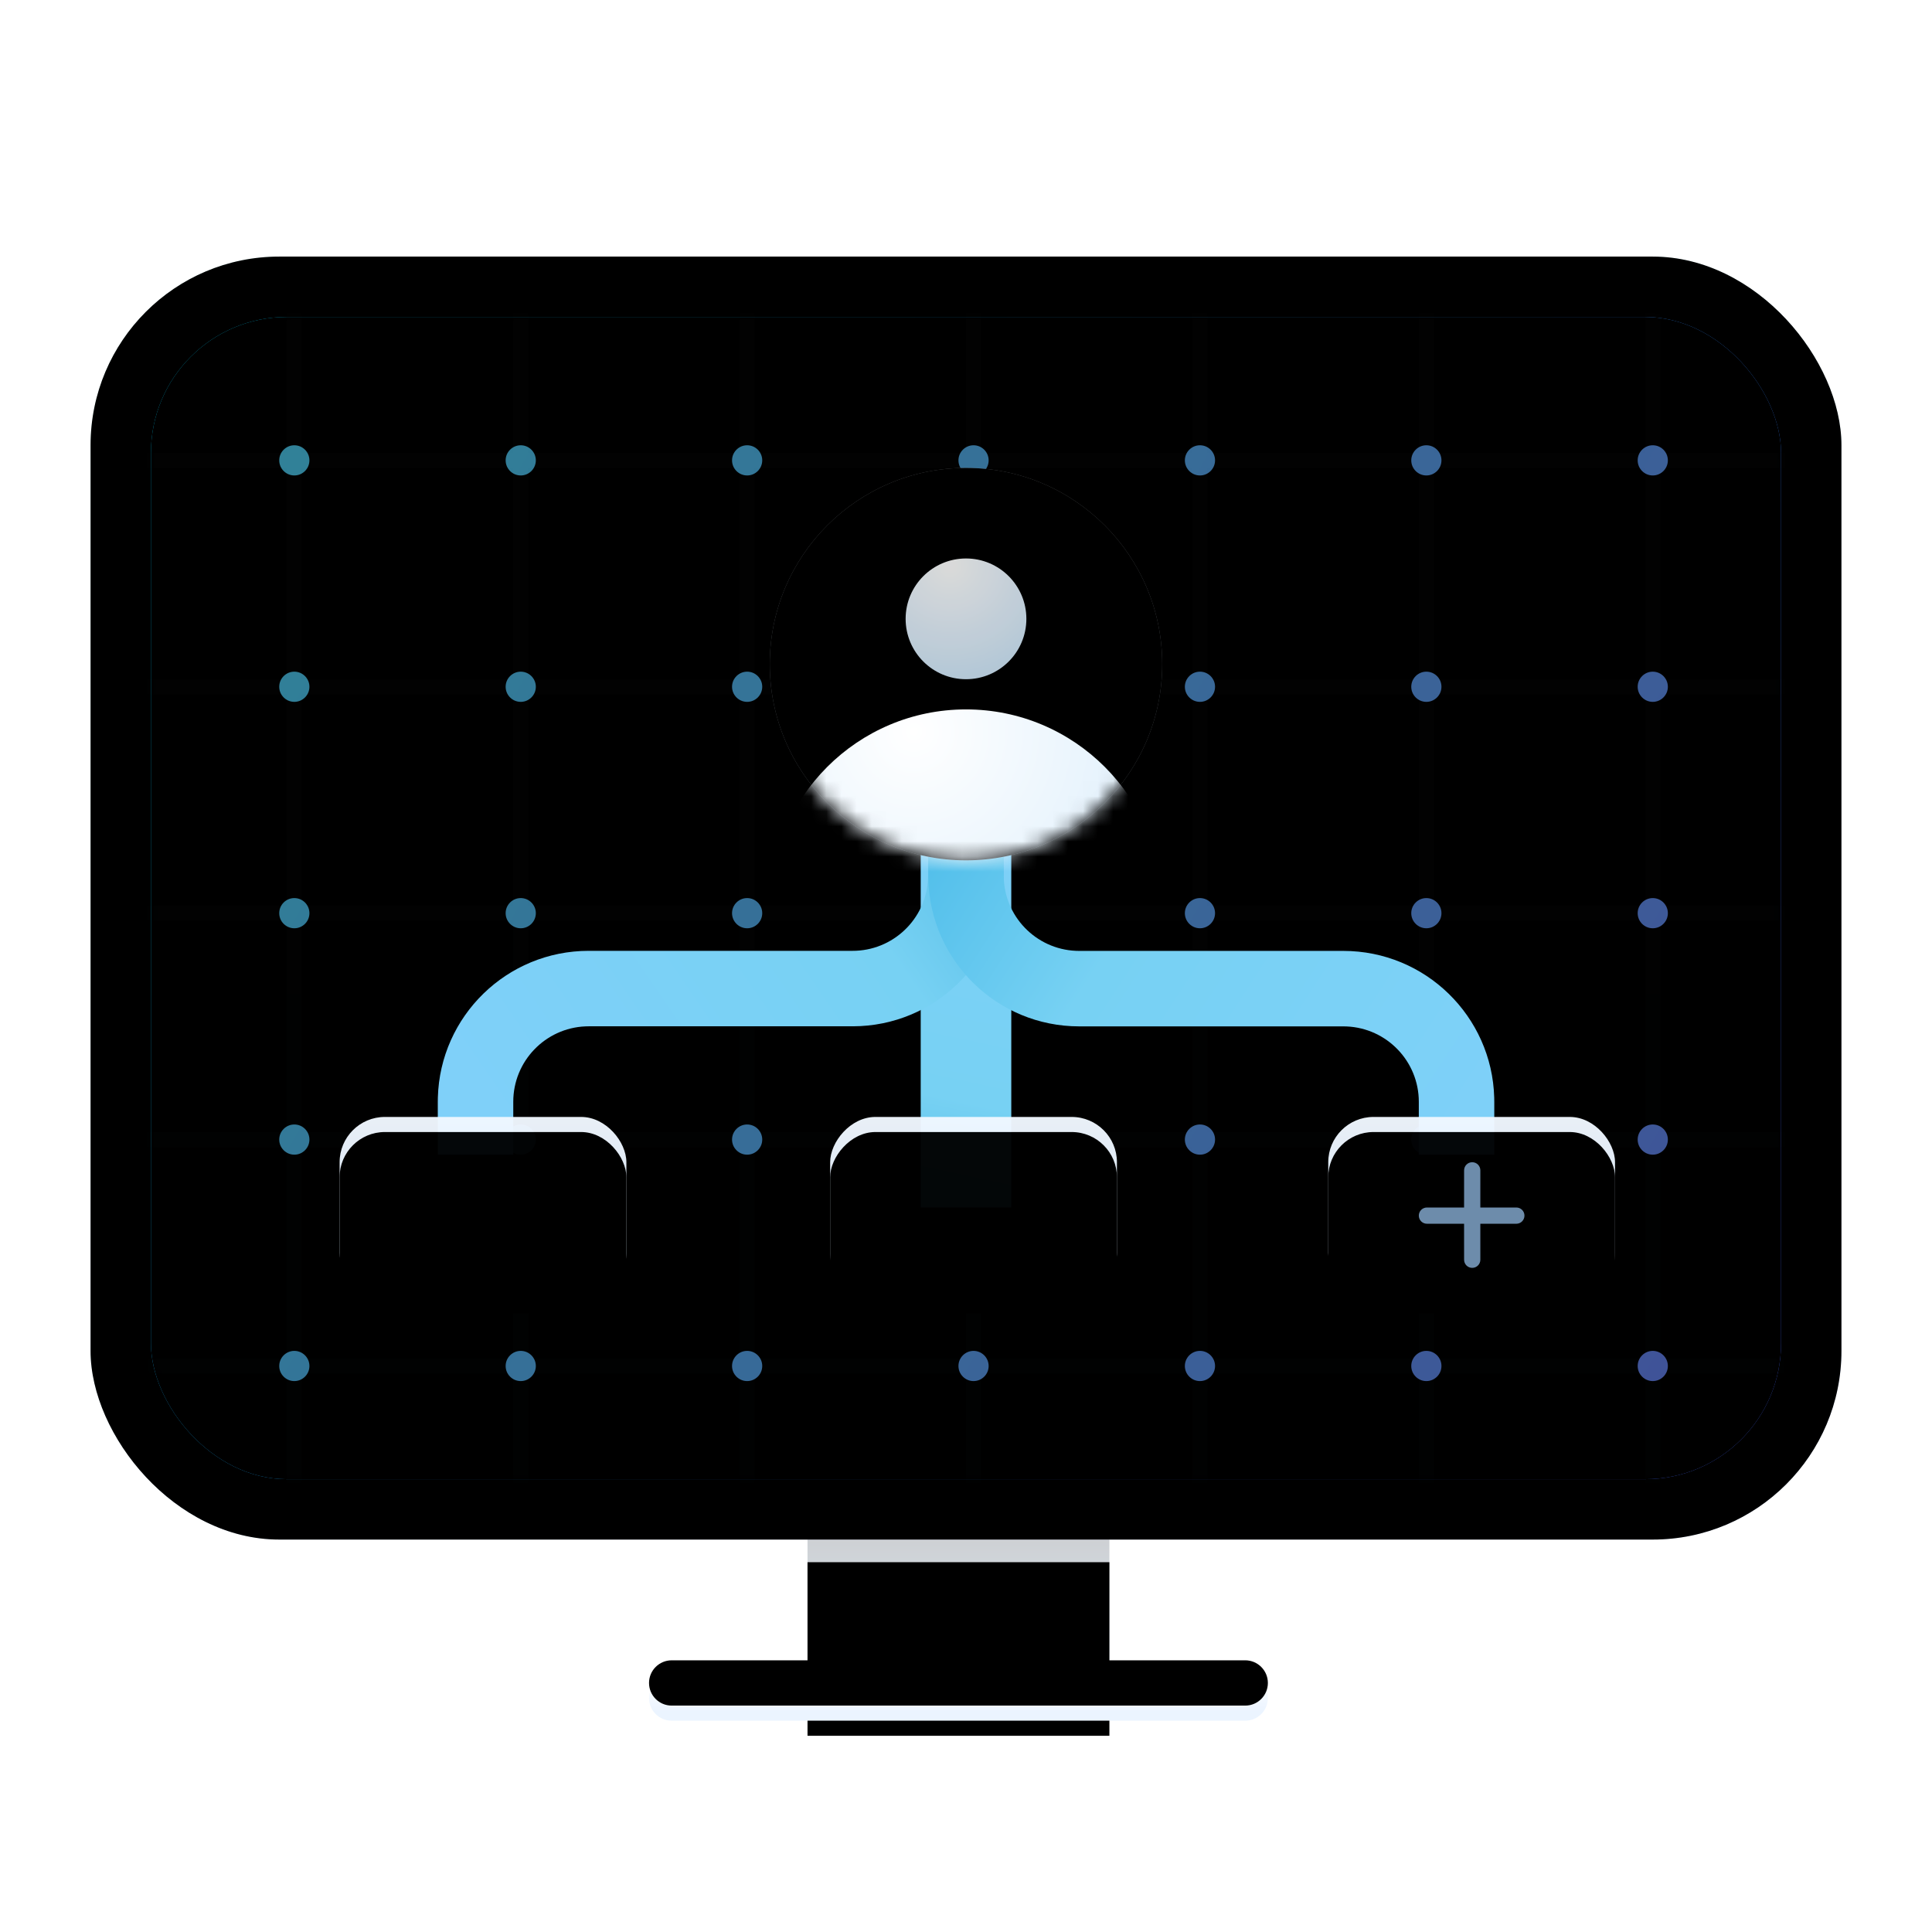 <?xml version="1.0" encoding="UTF-8"?>
<svg width="128px" height="128px" viewBox="0 0 128 128" version="1.1" xmlns="http://www.w3.org/2000/svg" xmlns:xlink="http://www.w3.org/1999/xlink">
    <title>-mockplus-</title>
    <defs>
        <filter x="-13.8%" y="-16.5%" width="127.6%" height="133.0%" filterUnits="objectBoundingBox" id="filter-1">
            <feOffset dx="0" dy="2" in="SourceAlpha" result="shadowOffsetOuter1"></feOffset>
            <feGaussianBlur stdDeviation="3" in="shadowOffsetOuter1" result="shadowBlurOuter1"></feGaussianBlur>
            <feColorMatrix values="0 0 0 0 0   0 0 0 0 0   0 0 0 0 0  0 0 0 0.2 0" type="matrix" in="shadowBlurOuter1" result="shadowMatrixOuter1"></feColorMatrix>
            <feMerge>
                <feMergeNode in="shadowMatrixOuter1"></feMergeNode>
                <feMergeNode in="SourceGraphic"></feMergeNode>
            </feMerge>
        </filter>
        <linearGradient x1="50%" y1="100%" x2="50%" y2="0%" id="linearGradient-2">
            <stop stop-color="#DCEDFB" offset="0%"></stop>
            <stop stop-color="#CDCFD2" offset="100%"></stop>
        </linearGradient>
        <polygon id="path-3" points="47.5 84.5 67.5 84.5 67.5 96 47.5 96"></polygon>
        <filter x="-10.0%" y="-17.4%" width="120.0%" height="134.8%" filterUnits="objectBoundingBox" id="filter-4">
            <feGaussianBlur stdDeviation="1" in="SourceAlpha" result="shadowBlurInner1"></feGaussianBlur>
            <feOffset dx="0" dy="2" in="shadowBlurInner1" result="shadowOffsetInner1"></feOffset>
            <feComposite in="shadowOffsetInner1" in2="SourceAlpha" operator="arithmetic" k2="-1" k3="1" result="shadowInnerInner1"></feComposite>
            <feColorMatrix values="0 0 0 0 0.306   0 0 0 0 0.316   0 0 0 0 0.534  0 0 0 0.178 0" type="matrix" in="shadowInnerInner1"></feColorMatrix>
        </filter>
        <linearGradient x1="50%" y1="0%" x2="50%" y2="80.104%" id="linearGradient-5">
            <stop stop-color="#FFFFFF" offset="0%"></stop>
            <stop stop-color="#EBF4FF" offset="100%"></stop>
        </linearGradient>
        <path d="M38.5,94 L76.5,94 C77.328,94 78,94.672 78,95.5 C78,96.328 77.328,97 76.5,97 L38.5,97 C37.672,97 37,96.328 37,95.5 C37,94.672 37.672,94 38.5,94 Z" id="path-6"></path>
        <filter x="-1.2%" y="-16.7%" width="102.4%" height="133.3%" filterUnits="objectBoundingBox" id="filter-7">
            <feOffset dx="0" dy="-1" in="SourceAlpha" result="shadowOffsetInner1"></feOffset>
            <feComposite in="shadowOffsetInner1" in2="SourceAlpha" operator="arithmetic" k2="-1" k3="1" result="shadowInnerInner1"></feComposite>
            <feColorMatrix values="0 0 0 0 0   0 0 0 0 0   0 0 0 0 0  0 0 0 0.169 0" type="matrix" in="shadowInnerInner1"></feColorMatrix>
        </filter>
        <linearGradient x1="39.599%" y1="23.153%" x2="75.302%" y2="76.847%" id="linearGradient-8">
            <stop stop-color="#DDFFFD" offset="0%"></stop>
            <stop stop-color="#D0E0FB" offset="100%"></stop>
        </linearGradient>
        <rect id="path-9" x="0" y="0" width="116" height="85" rx="12.5"></rect>
        <filter x="-0.4%" y="-0.6%" width="100.9%" height="101.2%" filterUnits="objectBoundingBox" id="filter-10">
            <feOffset dx="0" dy="-1" in="SourceAlpha" result="shadowOffsetInner1"></feOffset>
            <feComposite in="shadowOffsetInner1" in2="SourceAlpha" operator="arithmetic" k2="-1" k3="1" result="shadowInnerInner1"></feComposite>
            <feColorMatrix values="0 0 0 0 0   0 0 0 0 0   0 0 0 0 0  0 0 0 0.12 0" type="matrix" in="shadowInnerInner1" result="shadowMatrixInner1"></feColorMatrix>
            <feOffset dx="0" dy="1" in="SourceAlpha" result="shadowOffsetInner2"></feOffset>
            <feComposite in="shadowOffsetInner2" in2="SourceAlpha" operator="arithmetic" k2="-1" k3="1" result="shadowInnerInner2"></feComposite>
            <feColorMatrix values="0 0 0 0 1   0 0 0 0 1   0 0 0 0 1  0 0 0 1 0" type="matrix" in="shadowInnerInner2" result="shadowMatrixInner2"></feColorMatrix>
            <feMerge>
                <feMergeNode in="shadowMatrixInner1"></feMergeNode>
                <feMergeNode in="shadowMatrixInner2"></feMergeNode>
            </feMerge>
        </filter>
        <linearGradient x1="2.147%" y1="26.505%" x2="96.6%" y2="73.85%" id="linearGradient-11">
            <stop stop-color="#00C1EA" offset="0%"></stop>
            <stop stop-color="#4568FF" offset="100%"></stop>
        </linearGradient>
        <rect id="path-12" x="0" y="0" width="108" height="77" rx="9"></rect>
        <filter x="-3.2%" y="-4.5%" width="106.5%" height="109.1%" filterUnits="objectBoundingBox" id="filter-14">
            <feGaussianBlur stdDeviation="3.5" in="SourceAlpha" result="shadowBlurInner1"></feGaussianBlur>
            <feOffset dx="0" dy="0" in="shadowBlurInner1" result="shadowOffsetInner1"></feOffset>
            <feComposite in="shadowOffsetInner1" in2="SourceAlpha" operator="arithmetic" k2="-1" k3="1" result="shadowInnerInner1"></feComposite>
            <feColorMatrix values="0 0 0 0 0   0 0 0 0 0   0 0 0 0 0  0 0 0 0.32 0" type="matrix" in="shadowInnerInner1"></feColorMatrix>
        </filter>
        <linearGradient x1="50%" y1="0%" x2="50%" y2="100%" id="linearGradient-15">
            <stop stop-color="#FFFFFF" offset="0%"></stop>
            <stop stop-color="#59E5FE" offset="100%"></stop>
        </linearGradient>
        <linearGradient x1="-2.728%" y1="26.661%" x2="112.277%" y2="70.156%" id="linearGradient-16">
            <stop stop-color="#51D8FF" offset="0%"></stop>
            <stop stop-color="#6C8AFF" offset="100%"></stop>
        </linearGradient>
        <linearGradient x1="47.709%" y1="100%" x2="52.14%" y2="0%" id="linearGradient-17">
            <stop stop-color="#5BC0E8" offset="0%"></stop>
            <stop stop-color="#77D1F3" offset="24.099%"></stop>
            <stop stop-color="#7FD0F9" offset="100%"></stop>
            <stop stop-color="#7FD0F9" offset="100%"></stop>
        </linearGradient>
        <linearGradient x1="26.179%" y1="100%" x2="72.252%" y2="0%" id="linearGradient-18">
            <stop stop-color="#5BC0E8" offset="0%"></stop>
            <stop stop-color="#77D1F3" offset="24.099%"></stop>
            <stop stop-color="#7FD0F9" offset="100%"></stop>
            <stop stop-color="#7FD0F9" offset="100%"></stop>
        </linearGradient>
        <linearGradient x1="26.21%" y1="100%" x2="76.134%" y2="-15.673%" id="linearGradient-19">
            <stop stop-color="#54C0EB" offset="0%"></stop>
            <stop stop-color="#77D1F3" offset="29.555%"></stop>
            <stop stop-color="#7BD1F6" offset="62.943%"></stop>
            <stop stop-color="#7FD0F9" offset="100%"></stop>
        </linearGradient>
        <linearGradient x1="50%" y1="0%" x2="50%" y2="100%" id="linearGradient-20">
            <stop stop-color="#F1F8FF" offset="0%"></stop>
            <stop stop-color="#E2F1FF" offset="49.794%"></stop>
            <stop stop-color="#DEEFFF" offset="100%"></stop>
        </linearGradient>
        <rect id="path-21" x="16.5" y="57" width="19" height="12" rx="3"></rect>
        <filter x="-26.3%" y="-33.3%" width="152.6%" height="183.3%" filterUnits="objectBoundingBox" id="filter-22">
            <feOffset dx="0" dy="1" in="SourceAlpha" result="shadowOffsetOuter1"></feOffset>
            <feGaussianBlur stdDeviation="1.5" in="shadowOffsetOuter1" result="shadowBlurOuter1"></feGaussianBlur>
            <feColorMatrix values="0 0 0 0 0.162   0 0 0 0 0.325   0 0 0 0 0.786  0 0 0 0.379 0" type="matrix" in="shadowBlurOuter1"></feColorMatrix>
        </filter>
        <filter x="-18.4%" y="-20.8%" width="136.8%" height="158.3%" filterUnits="objectBoundingBox" id="filter-23">
            <feOffset dx="0" dy="1" in="SourceAlpha" result="shadowOffsetInner1"></feOffset>
            <feComposite in="shadowOffsetInner1" in2="SourceAlpha" operator="arithmetic" k2="-1" k3="1" result="shadowInnerInner1"></feComposite>
            <feColorMatrix values="0 0 0 0 1   0 0 0 0 1   0 0 0 0 1  0 0 0 0.5 0" type="matrix" in="shadowInnerInner1"></feColorMatrix>
        </filter>
        <rect id="path-24" x="82" y="57" width="19" height="12" rx="3"></rect>
        <filter x="-26.3%" y="-33.3%" width="152.6%" height="183.3%" filterUnits="objectBoundingBox" id="filter-25">
            <feOffset dx="0" dy="1" in="SourceAlpha" result="shadowOffsetOuter1"></feOffset>
            <feGaussianBlur stdDeviation="1.5" in="shadowOffsetOuter1" result="shadowBlurOuter1"></feGaussianBlur>
            <feColorMatrix values="0 0 0 0 0.162   0 0 0 0 0.325   0 0 0 0 0.786  0 0 0 0.379 0" type="matrix" in="shadowBlurOuter1"></feColorMatrix>
        </filter>
        <filter x="-18.4%" y="-20.8%" width="136.8%" height="158.3%" filterUnits="objectBoundingBox" id="filter-26">
            <feOffset dx="0" dy="1" in="SourceAlpha" result="shadowOffsetInner1"></feOffset>
            <feComposite in="shadowOffsetInner1" in2="SourceAlpha" operator="arithmetic" k2="-1" k3="1" result="shadowInnerInner1"></feComposite>
            <feColorMatrix values="0 0 0 0 1   0 0 0 0 1   0 0 0 0 1  0 0 0 0.5 0" type="matrix" in="shadowInnerInner1"></feColorMatrix>
        </filter>
        <rect id="path-27" x="49" y="57" width="19" height="12" rx="3"></rect>
        <filter x="-26.3%" y="-33.3%" width="152.6%" height="183.3%" filterUnits="objectBoundingBox" id="filter-28">
            <feOffset dx="0" dy="1" in="SourceAlpha" result="shadowOffsetOuter1"></feOffset>
            <feGaussianBlur stdDeviation="1.5" in="shadowOffsetOuter1" result="shadowBlurOuter1"></feGaussianBlur>
            <feColorMatrix values="0 0 0 0 0.162   0 0 0 0 0.325   0 0 0 0 0.786  0 0 0 0.379 0" type="matrix" in="shadowBlurOuter1"></feColorMatrix>
        </filter>
        <filter x="-18.4%" y="-20.8%" width="136.8%" height="158.3%" filterUnits="objectBoundingBox" id="filter-29">
            <feOffset dx="0" dy="1" in="SourceAlpha" result="shadowOffsetInner1"></feOffset>
            <feComposite in="shadowOffsetInner1" in2="SourceAlpha" operator="arithmetic" k2="-1" k3="1" result="shadowInnerInner1"></feComposite>
            <feColorMatrix values="0 0 0 0 1   0 0 0 0 1   0 0 0 0 1  0 0 0 0.5 0" type="matrix" in="shadowInnerInner1"></feColorMatrix>
        </filter>
        <linearGradient x1="50%" y1="0%" x2="50%" y2="100%" id="linearGradient-30">
            <stop stop-color="#F1F8FF" offset="0%"></stop>
            <stop stop-color="#E2F1FF" offset="49.794%"></stop>
            <stop stop-color="#DEEFFF" offset="100%"></stop>
        </linearGradient>
        <circle id="path-31" cx="13.75" cy="13.75" r="13"></circle>
        <filter x="0.0%" y="0.0%" width="100.0%" height="100.0%" filterUnits="objectBoundingBox" id="filter-33">
            <feOffset dx="0" dy="0" in="SourceAlpha" result="shadowOffsetInner1"></feOffset>
            <feComposite in="shadowOffsetInner1" in2="SourceAlpha" operator="arithmetic" k2="-1" k3="1" result="shadowInnerInner1"></feComposite>
            <feColorMatrix values="0 0 0 0 1   0 0 0 0 1   0 0 0 0 1  0 0 0 0.5 0" type="matrix" in="shadowInnerInner1"></feColorMatrix>
        </filter>
        <radialGradient cx="36.732%" cy="5.669%" fx="36.732%" fy="5.669%" r="101.694%" id="radialGradient-34">
            <stop stop-color="#FFFFFF" offset="0%"></stop>
            <stop stop-color="#CEE7FA" offset="100%"></stop>
        </radialGradient>
    </defs>
    <g id="V4.4" stroke="none" stroke-width="1" fill="none" fill-rule="evenodd">
        <g id="防火墙-域管" transform="translate(-576, -235)">
            <g id="-mockplus-" transform="translate(576, 235)">
                <g id="矩形" transform="translate(6, 15)" filter="url(#filter-1)">
                    <g>
                        <use fill="url(#linearGradient-2)" fill-rule="evenodd" xlink:href="#path-3"></use>
                        <use fill="black" fill-opacity="1" filter="url(#filter-4)" xlink:href="#path-3"></use>
                    </g>
                    <g>
                        <use fill="url(#linearGradient-5)" fill-rule="evenodd" xlink:href="#path-6"></use>
                        <use fill="black" fill-opacity="1" filter="url(#filter-7)" xlink:href="#path-6"></use>
                    </g>
                    <g id="蒙版">
                        <use fill="url(#linearGradient-8)" fill-rule="evenodd" xlink:href="#path-9"></use>
                        <use fill="black" fill-opacity="1" filter="url(#filter-10)" xlink:href="#path-9"></use>
                    </g>
                    <g id="kevin-lanceplaine-243768-unsplash" transform="translate(4, 4)">
                        <mask id="mask-13" fill="white">
                            <use xlink:href="#path-12"></use>
                        </mask>
                        <g id="蒙版">
                            <use fill="url(#linearGradient-11)" fill-rule="evenodd" xlink:href="#path-12"></use>
                            <use fill="black" fill-opacity="1" filter="url(#filter-14)" xlink:href="#path-12"></use>
                        </g>
                        <path d="M10,-2.5 L10,8.999 L24,8.999 L24,-2.5 L25,-2.5 L25,8.999 L39,8.999 L39,-2.5 L40,-2.5 L40,8.999 L54,8.999 L54,-2.5 L55,-2.5 L55,8.999 L69,8.999 L69,-2.5 L70,-2.5 L70,8.999 L84,8.999 L84,-2.5 L85,-2.5 L85,8.999 L98.999,8.999 L99,-2.5 L100,-2.5 L99.999,8.999 L111.5,9 L111.5,10 L99.999,9.999 L99.999,24 L111.5,24 L111.5,25 L99.999,25 L99.999,39 L111.5,39 L111.5,40 L99.999,40 L99.999,54 L111.5,54 L111.5,55 L99.999,55 L99.999,69 L111.5,69 L111.5,70 L99.999,70 L100,81.5 L99,81.5 L98.999,70 L85,70 L85,81.5 L84,81.5 L84,70 L70,70 L70,81.5 L69,81.5 L69,70 L55,70 L55,81.5 L54,81.5 L54,70 L40,70 L40,81.5 L39,81.5 L39,70 L25,70 L25,81.5 L24,81.5 L24,70 L9.999,70 L10,81.5 L9,81.5 L8.999,70 L-2.5,70 L-2.5,69 L8.999,69 L9,55 L-2.5,55 L-2.5,54 L9,54 L9,40 L-2.5,40 L-2.5,39 L9,39 L9,25 L-2.5,25 L-2.5,24 L9,24 L9,9.999 L-2.5,10 L-2.5,9 L9,8.999 L9,-2.5 L10,-2.5 Z M98.999,69 L98.999,55 L85,55 L85,69 L98.999,69 Z M84,55 L70,55 L70,69 L84,69 L84,55 Z M39,55 L25,55 L25,69 L39,69 L39,55 Z M24,55 L10,55 L9.999,69 L24,69 L24,55 Z M54,55 L40,55 L40,69 L54,69 L54,55 Z M69,55 L55,55 L55,69 L69,69 L69,55 Z M98.999,54 L98.999,40 L85,40 L85,54 L98.999,54 Z M69,40 L55,40 L55,54 L69,54 L69,40 Z M54,40 L40,40 L40,54 L54,54 L54,40 Z M24,40 L10,40 L10,54 L24,54 L24,40 Z M39,40 L25,40 L25,54 L39,54 L39,40 Z M84,40 L70,40 L70,54 L84,54 L84,40 Z M98.999,39 L98.999,25 L85,25 L85,39 L98.999,39 Z M69,25 L55,25 L55,39 L69,39 L69,25 Z M54,25 L40,25 L40,39 L54,39 L54,25 Z M24,25 L10,25 L10,39 L24,39 L24,25 Z M39,25 L25,25 L25,39 L39,39 L39,25 Z M84,25 L70,25 L70,39 L84,39 L84,25 Z M98.999,24 L98.999,9.999 L85,9.999 L85,24 L98.999,24 Z M69,9.999 L55,9.999 L55,24 L69,24 L69,9.999 Z M54,9.999 L40,9.999 L40,24 L54,24 L54,9.999 Z M24,9.999 L10,9.999 L10,24 L24,24 L24,9.999 Z M39,9.999 L25,9.999 L25,24 L39,24 L39,9.999 Z M84,9.999 L70,9.999 L70,24 L84,24 L84,9.999 Z" id="形状结合" fill="url(#linearGradient-15)" fill-rule="nonzero" opacity="0.096" mask="url(#mask-13)"></path>
                        <path d="M9.5,10.5 C10.052,10.5 10.5,10.052 10.5,9.5 C10.5,8.948 10.052,8.5 9.5,8.5 C8.948,8.5 8.5,8.948 8.5,9.5 C8.5,10.052 8.948,10.5 9.5,10.5 Z M9.5,25.5 C10.052,25.5 10.5,25.052 10.5,24.5 C10.5,23.948 10.052,23.5 9.5,23.5 C8.948,23.5 8.5,23.948 8.5,24.5 C8.5,25.052 8.948,25.5 9.5,25.5 Z M9.5,40.5 C10.052,40.5 10.5,40.052 10.5,39.5 C10.5,38.948 10.052,38.5 9.5,38.5 C8.948,38.5 8.5,38.948 8.5,39.5 C8.5,40.052 8.948,40.5 9.5,40.5 Z M9.5,55.5 C10.052,55.5 10.5,55.052 10.5,54.5 C10.5,53.948 10.052,53.5 9.5,53.5 C8.948,53.5 8.5,53.948 8.5,54.5 C8.5,55.052 8.948,55.5 9.5,55.5 Z M9.5,70.5 C10.052,70.5 10.5,70.052 10.5,69.5 C10.5,68.948 10.052,68.5 9.5,68.5 C8.948,68.5 8.5,68.948 8.5,69.5 C8.5,70.052 8.948,70.5 9.5,70.5 Z M39.5,10.5 C40.052,10.5 40.5,10.052 40.5,9.5 C40.5,8.948 40.052,8.5 39.5,8.5 C38.948,8.5 38.5,8.948 38.5,9.5 C38.5,10.052 38.948,10.5 39.5,10.5 Z M39.5,25.5 C40.052,25.5 40.5,25.052 40.5,24.5 C40.5,23.948 40.052,23.5 39.5,23.5 C38.948,23.5 38.5,23.948 38.5,24.5 C38.5,25.052 38.948,25.5 39.5,25.5 Z M39.5,40.5 C40.052,40.5 40.5,40.052 40.5,39.5 C40.5,38.948 40.052,38.5 39.5,38.5 C38.948,38.5 38.5,38.948 38.5,39.5 C38.5,40.052 38.948,40.5 39.5,40.5 Z M39.5,55.5 C40.052,55.5 40.5,55.052 40.5,54.5 C40.5,53.948 40.052,53.5 39.5,53.5 C38.948,53.5 38.5,53.948 38.5,54.5 C38.5,55.052 38.948,55.5 39.5,55.5 Z M39.5,70.5 C40.052,70.5 40.5,70.052 40.5,69.5 C40.5,68.948 40.052,68.5 39.5,68.5 C38.948,68.5 38.5,68.948 38.5,69.5 C38.5,70.052 38.948,70.5 39.5,70.5 Z M24.5,10.5 C25.052,10.5 25.5,10.052 25.5,9.5 C25.5,8.948 25.052,8.5 24.5,8.5 C23.948,8.5 23.5,8.948 23.5,9.5 C23.5,10.052 23.948,10.5 24.5,10.5 Z M24.5,25.5 C25.052,25.5 25.5,25.052 25.5,24.5 C25.5,23.948 25.052,23.5 24.5,23.5 C23.948,23.5 23.5,23.948 23.5,24.5 C23.5,25.052 23.948,25.5 24.5,25.5 Z M24.5,40.5 C25.052,40.5 25.5,40.052 25.5,39.5 C25.5,38.948 25.052,38.5 24.5,38.5 C23.948,38.5 23.5,38.948 23.5,39.5 C23.5,40.052 23.948,40.5 24.5,40.5 Z M24.5,55.5 C25.052,55.5 25.5,55.052 25.5,54.5 C25.5,53.948 25.052,53.5 24.5,53.5 C23.948,53.5 23.5,53.948 23.5,54.5 C23.5,55.052 23.948,55.5 24.5,55.5 Z M24.5,70.5 C25.052,70.5 25.5,70.052 25.5,69.5 C25.5,68.948 25.052,68.5 24.5,68.5 C23.948,68.5 23.5,68.948 23.5,69.5 C23.5,70.052 23.948,70.5 24.5,70.5 Z M54.5,10.5 C55.052,10.5 55.5,10.052 55.5,9.5 C55.5,8.948 55.052,8.5 54.5,8.5 C53.948,8.5 53.5,8.948 53.5,9.5 C53.5,10.052 53.948,10.5 54.5,10.5 Z M54.5,25.5 C55.052,25.5 55.5,25.052 55.5,24.5 C55.5,23.948 55.052,23.5 54.5,23.5 C53.948,23.5 53.5,23.948 53.5,24.5 C53.5,25.052 53.948,25.5 54.5,25.5 Z M54.5,40.5 C55.052,40.5 55.5,40.052 55.5,39.5 C55.5,38.948 55.052,38.5 54.5,38.5 C53.948,38.5 53.5,38.948 53.5,39.5 C53.5,40.052 53.948,40.5 54.5,40.5 Z M54.5,55.5 C55.052,55.5 55.5,55.052 55.5,54.5 C55.5,53.948 55.052,53.5 54.5,53.5 C53.948,53.5 53.5,53.948 53.5,54.5 C53.5,55.052 53.948,55.5 54.5,55.5 Z M54.5,70.5 C55.052,70.5 55.5,70.052 55.5,69.5 C55.5,68.948 55.052,68.5 54.5,68.5 C53.948,68.5 53.5,68.948 53.5,69.5 C53.5,70.052 53.948,70.5 54.5,70.5 Z M69.5,10.5 C70.052,10.5 70.5,10.052 70.5,9.5 C70.5,8.948 70.052,8.5 69.5,8.5 C68.948,8.5 68.5,8.948 68.5,9.5 C68.5,10.052 68.948,10.5 69.5,10.5 Z M84.5,10.5 C85.052,10.5 85.5,10.052 85.5,9.5 C85.5,8.948 85.052,8.5 84.5,8.5 C83.948,8.5 83.5,8.948 83.5,9.5 C83.5,10.052 83.948,10.5 84.5,10.5 Z M99.5,10.5 C100.052,10.5 100.5,10.052 100.5,9.5 C100.5,8.948 100.052,8.5 99.5,8.5 C98.948,8.5 98.5,8.948 98.5,9.5 C98.5,10.052 98.948,10.5 99.5,10.5 Z M69.5,25.5 C70.052,25.5 70.5,25.052 70.5,24.5 C70.5,23.948 70.052,23.5 69.5,23.5 C68.948,23.5 68.5,23.948 68.5,24.5 C68.5,25.052 68.948,25.5 69.5,25.5 Z M84.5,25.5 C85.052,25.5 85.5,25.052 85.5,24.5 C85.5,23.948 85.052,23.5 84.5,23.5 C83.948,23.5 83.5,23.948 83.5,24.5 C83.5,25.052 83.948,25.5 84.5,25.5 Z M99.5,25.5 C100.052,25.5 100.5,25.052 100.5,24.5 C100.5,23.948 100.052,23.5 99.5,23.5 C98.948,23.5 98.5,23.948 98.5,24.5 C98.5,25.052 98.948,25.5 99.5,25.5 Z M69.5,40.5 C70.052,40.5 70.5,40.052 70.5,39.5 C70.5,38.948 70.052,38.5 69.5,38.5 C68.948,38.5 68.5,38.948 68.5,39.5 C68.5,40.052 68.948,40.5 69.5,40.5 Z M84.5,40.5 C85.052,40.5 85.5,40.052 85.5,39.5 C85.5,38.948 85.052,38.5 84.5,38.5 C83.948,38.5 83.5,38.948 83.5,39.5 C83.5,40.052 83.948,40.5 84.5,40.5 Z M99.5,40.5 C100.052,40.5 100.5,40.052 100.5,39.5 C100.5,38.948 100.052,38.5 99.5,38.5 C98.948,38.5 98.5,38.948 98.5,39.5 C98.5,40.052 98.948,40.5 99.5,40.5 Z M69.5,55.5 C70.052,55.5 70.5,55.052 70.5,54.5 C70.5,53.948 70.052,53.5 69.5,53.5 C68.948,53.5 68.5,53.948 68.5,54.5 C68.5,55.052 68.948,55.5 69.5,55.5 Z M84.5,55.5 C85.052,55.5 85.5,55.052 85.5,54.5 C85.5,53.948 85.052,53.5 84.5,53.5 C83.948,53.5 83.5,53.948 83.5,54.5 C83.5,55.052 83.948,55.5 84.5,55.5 Z M99.5,55.5 C100.052,55.5 100.5,55.052 100.5,54.5 C100.5,53.948 100.052,53.5 99.5,53.5 C98.948,53.5 98.5,53.948 98.5,54.5 C98.5,55.052 98.948,55.5 99.5,55.5 Z M69.5,70.5 C70.052,70.5 70.5,70.052 70.5,69.5 C70.5,68.948 70.052,68.5 69.5,68.5 C68.948,68.5 68.5,68.948 68.5,69.5 C68.5,70.052 68.948,70.5 69.5,70.5 Z M84.5,70.5 C85.052,70.5 85.5,70.052 85.5,69.5 C85.5,68.948 85.052,68.5 84.5,68.5 C83.948,68.5 83.5,68.948 83.5,69.5 C83.5,70.052 83.948,70.5 84.5,70.5 Z M99.5,70.5 C100.052,70.5 100.5,70.052 100.5,69.5 C100.5,68.948 100.052,68.5 99.5,68.5 C98.948,68.5 98.5,68.948 98.5,69.5 C98.5,70.052 98.948,70.5 99.5,70.5 Z" id="形状结合" fill="url(#linearGradient-16)" opacity="0.767" mask="url(#mask-13)"></path>
                    </g>
                    <polygon id="路径-6备份-7" fill="url(#linearGradient-17)" fill-rule="nonzero" points="61 34 61 63 55 63 55 34"></polygon>
                    <path d="M54.25,28.25 L54.25,33.25 L50.75,33.25 C48.061,33.25 45.868,35.372 45.755,38.033 L45.75,38.25 L45.75,55.756 C45.738,61.185 41.401,65.594 36.008,65.73 L35.728,65.733 L29.244,65.719 L29.256,60.719 L35.739,60.733 C38.428,60.739 40.625,58.622 40.745,55.961 L40.75,55.733 L40.75,38.25 C40.75,32.821 45.077,28.402 50.47,28.254 L50.75,28.25 L54.25,28.25 Z" id="路径-6备份-10" fill="url(#linearGradient-18)" fill-rule="nonzero" transform="translate(41.747, 46.992) scale(1, -1) rotate(-90) translate(-41.747, -46.992) "></path>
                    <path d="M86.75,28.25 L86.75,33.25 L83.25,33.25 C80.561,33.25 78.368,35.372 78.255,38.033 L78.25,38.25 L78.25,55.75 C78.25,61.179 73.923,65.598 68.53,65.746 L68.25,65.75 L61.75,65.75 L61.75,60.75 L68.25,60.75 C70.939,60.75 73.132,58.628 73.245,55.967 L73.25,55.75 L73.25,38.25 C73.25,32.821 77.577,28.402 82.97,28.254 L83.25,28.25 L86.75,28.25 Z" id="路径-6备份-11" fill="url(#linearGradient-19)" fill-rule="nonzero" transform="translate(74.25, 47) scale(-1, -1) rotate(-90) translate(-74.25, -47) "></path>
                    <g id="矩形备份-5" opacity="0.963" transform="translate(26, 63) rotate(-360) translate(-26, -63) ">
                        <use fill="black" fill-opacity="1" filter="url(#filter-22)" xlink:href="#path-21"></use>
                        <use fill="url(#linearGradient-20)" fill-rule="evenodd" xlink:href="#path-21"></use>
                        <use fill="black" fill-opacity="1" filter="url(#filter-23)" xlink:href="#path-21"></use>
                    </g>
                    <g id="矩形备份-8" opacity="0.963">
                        <use fill="black" fill-opacity="1" filter="url(#filter-25)" xlink:href="#path-24"></use>
                        <use fill="url(#linearGradient-20)" fill-rule="evenodd" xlink:href="#path-24"></use>
                        <use fill="black" fill-opacity="1" filter="url(#filter-26)" xlink:href="#path-24"></use>
                    </g>
                    <path d="M91.538,60 C91.836,60 92.077,60.241 92.077,60.538 L92.076,63 L94.462,63 C94.759,63 95,63.241 95,63.538 C95,63.836 94.759,64.077 94.462,64.077 L92.076,64.076 L92.077,66.462 C92.077,66.759 91.836,67 91.538,67 C91.241,67 91,66.759 91,66.462 L90.999,64.076 L88.538,64.077 C88.241,64.077 88,63.836 88,63.538 C88,63.241 88.241,63 88.538,63 L90.999,63 L91,60.538 C91,60.241 91.241,60 91.538,60 Z" id="形状结合" fill="#6D8CAB"></path>
                    <g id="矩形备份-9" opacity="0.963" transform="translate(58.5, 63) scale(-1, 1) translate(-58.5, -63) ">
                        <use fill="black" fill-opacity="1" filter="url(#filter-28)" xlink:href="#path-27"></use>
                        <use fill="url(#linearGradient-20)" fill-rule="evenodd" xlink:href="#path-27"></use>
                        <use fill="black" fill-opacity="1" filter="url(#filter-29)" xlink:href="#path-27"></use>
                    </g>
                    <g id="椭圆形-+-椭圆形备份-16-蒙版" transform="translate(44.25, 13.25)">
                        <mask id="mask-32" fill="white">
                            <use xlink:href="#path-31"></use>
                        </mask>
                        <g id="蒙版">
                            <use fill-opacity="0.4" fill="url(#linearGradient-30)" fill-rule="evenodd" xlink:href="#path-31"></use>
                            <use fill="black" fill-opacity="1" filter="url(#filter-33)" xlink:href="#path-31"></use>
                        </g>
                        <circle id="椭圆形" fill="url(#radialGradient-34)" opacity="0.924" mask="url(#mask-32)" cx="13.75" cy="10.75" r="4"></circle>
                        <circle id="椭圆形备份-16" fill="url(#radialGradient-34)" mask="url(#mask-32)" cx="13.75" cy="29.75" r="13"></circle>
                    </g>
                </g>
            </g>
        </g>
    </g>
</svg>